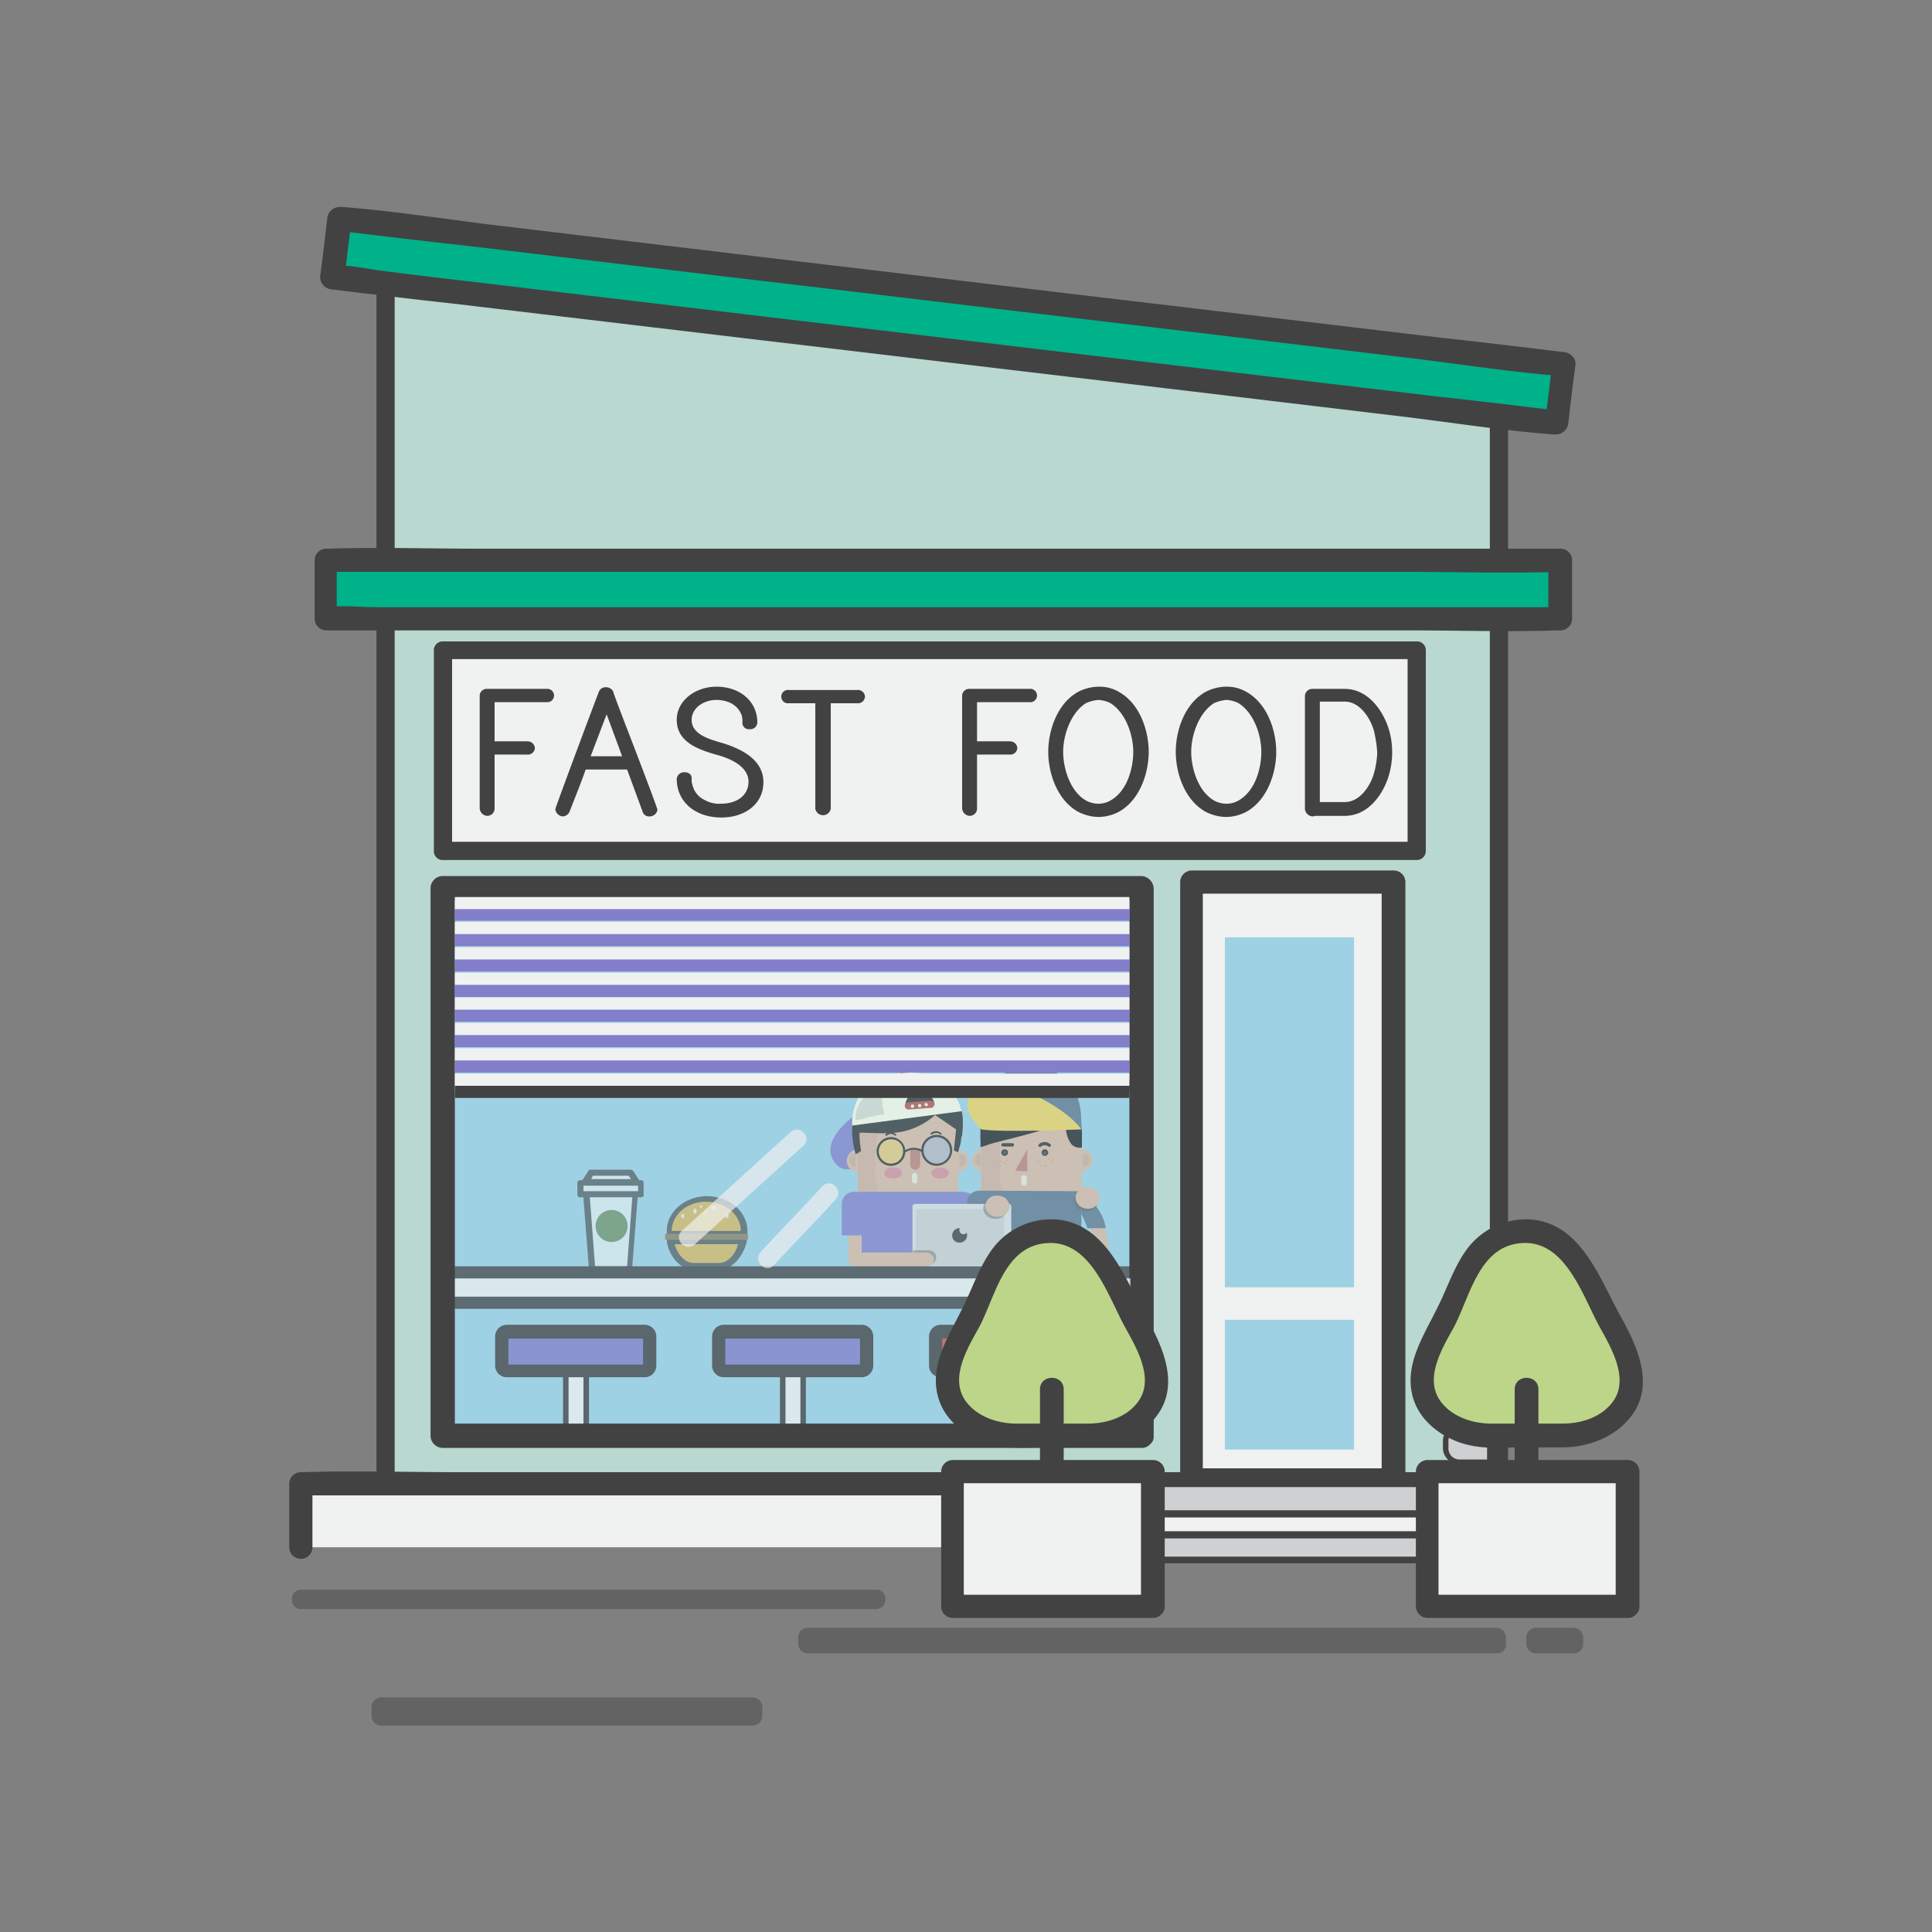 <svg id="Layer_1" data-name="Layer 1" xmlns="http://www.w3.org/2000/svg" viewBox="0 0 350 350"><rect x="0" y="0" width="350" height="350" fill="#808080" stroke="none"/><defs><style>.cls-1{opacity:.48}.cls-2{fill:#424243}.cls-4{fill:#f0f1f1}.cls-5{fill:#00b289}.cls-6{fill:#9ed1e3}.cls-7{fill:#cfd0d2}.cls-8{fill:#bcd589}.cls-10{fill:#837fcb}.cls-13{fill:#b94f49}.cls-14{fill:#ddb99f}.cls-15{fill:#cfac98}.cls-16{fill:#d6ae99}.cls-17{fill:#f1e8db}.cls-18{fill:#313131}.cls-19{fill:#c37e77}.cls-20{opacity:.5}.cls-23{opacity:.98}.cls-24{fill:#dc8d98}.cls-25{fill:#4e4e4e}.cls-26{fill:#5e738c}.cls-28{fill:#c6a693}.cls-34{fill:#59595b}.cls-36{fill:#fdfce7}.cls-41{fill:#e9b13d}.cls-43{opacity:.68}</style></defs><g class="cls-1"><path class="cls-2" d="M136.3 312.6H69.1a1.79 1.79 0 0 1-1.8-1.8v-1.5a1.79 1.79 0 0 1 1.8-1.8h67.2a1.79 1.79 0 0 1 1.8 1.8v1.5a1.79 1.79 0 0 1-1.8 1.8Z"/></g><path style="fill:#b8d8d0" d="M271.5 269.2H69.8V45.5l201.7 21.1v202.6z"/><path class="cls-2" d="M271.5 270.9H69.8a1.58 1.58 0 0 1-1.6-1.6V45.5a1.66 1.66 0 0 1 .5-1.2 1.48 1.48 0 0 1 1.3-.4L271.7 65a1.71 1.71 0 0 1 1.5 1.6v202.7a1.61 1.61 0 0 1-1.7 1.6Zm-200-3.3h198.4V68.1L71.5 47.3Z"/><path class="cls-4" d="M54.1 268.8h232.3v11.5H54.1z"/><path class="cls-2" d="M56.6 280.3v-11.5l-2.1 2.1h222.9c2.9 0 6.2.4 9 0h.4l-2.1-2.1v11.5c0 2.7 4.3 2.7 4.3 0v-11.5a2.11 2.11 0 0 0-2.1-2.1H83.1c-9.4 0-18.8-.3-28.2 0h-.4a2.11 2.11 0 0 0-2.1 2.1v11.5a2.1 2.1 0 1 0 4.2 0Z"/><g class="cls-1"><path class="cls-2" d="M158.8 291.5H54.5a1.58 1.58 0 0 1-1.6-1.6v-.3a1.58 1.58 0 0 1 1.6-1.6h104.3a1.58 1.58 0 0 1 1.6 1.6v.3a1.72 1.72 0 0 1-1.6 1.6Z"/></g><g class="cls-1"><path class="cls-2" d="M271.2 299.5H146.3a1.75 1.75 0 0 1-1.7-1.7v-1.2a1.75 1.75 0 0 1 1.7-1.7h124.8a1.75 1.75 0 0 1 1.7 1.7v1.2a1.55 1.55 0 0 1-1.6 1.7Z"/></g><g class="cls-1"><path class="cls-2" d="M285.1 299.5h-6.9a1.75 1.75 0 0 1-1.7-1.7v-1.2a1.75 1.75 0 0 1 1.7-1.7h6.9a1.75 1.75 0 0 1 1.7 1.7v1.2a1.63 1.63 0 0 1-1.7 1.7Z"/></g><path class="cls-5" transform="rotate(-83.21 171.723 57.987)" d="M166.42-53.66h10.6v223.3h-10.6z"/><path class="cls-2" d="M283.4 63.8c-7.4-.9-14.8-1.8-22.2-2.6l-53-6.3c-21.3-2.5-42.7-5.1-64-7.6l-55.3-6.6C80 39.6 71 38.2 62.1 37.5h-.4a2.27 2.27 0 0 0-2.4 1.9c-.4 3.5-.8 7-1.3 10.6a2.27 2.27 0 0 0 1.9 2.4c7.4.9 14.8 1.8 22.2 2.6l53 6.3c21.3 2.5 42.7 5.1 64 7.6l55.3 6.6c8.9 1.1 17.9 2.5 26.9 3.2h.4a2.27 2.27 0 0 0 2.4-1.9c.4-3.5.8-7 1.3-10.6.3-2.7-3.9-3.2-4.2-.5-.4 3.5-.8 7-1.3 10.6.8-.6 1.6-1.2 2.4-1.9-7.4-.9-14.8-1.8-22.2-2.6l-53-6.3c-21.3-2.5-42.7-5.1-64-7.6l-55.3-6.6c-6.1-.7-12.1-1.4-18.2-2.2-2.8-.3-5.9-1.1-8.7-1h-.4c.6.8 1.2 1.6 1.9 2.4.4-3.5.8-7 1.3-10.6-.8.6-1.6 1.2-2.4 1.9 7.4.9 14.8 1.8 22.2 2.6l53 6.3c21.3 2.5 42.7 5.1 64 7.6l55.3 6.6c8.9 1.1 17.9 2.5 26.9 3.2h.4c2.5.3 3.1-4 .3-4.3Z"/><path class="cls-4" d="M215.8 159.8h36.6V268h-36.6z"/><path class="cls-2" d="M252.4 266h-36.6l2.1 2.1V159.8l-2.1 2.1h36.6l-2.1-2.1v108.3c0 2.7 4.3 2.7 4.3 0V159.8a2.11 2.11 0 0 0-2.1-2.1h-36.6a2.11 2.11 0 0 0-2.1 2.1v108.3a2.11 2.11 0 0 0 2.1 2.1h36.6c2.6 0 2.6-4.2-.1-4.2Z"/><path class="cls-6" d="M221.9 239.1h23.4v23.5h-23.4zm0-69.3h23.4v63.4h-23.4z"/><path class="cls-7" d="M269.8 258.5h-5.5a2.38 2.38 0 0 0-2.3 2.5v1.2a2.38 2.38 0 0 0 2.3 2.5h5.5Z"/><path class="cls-2" d="M270.2 265.2h-6a2.88 2.88 0 0 1-2.8-2.9v-1.2a2.82 2.82 0 0 1 2.8-2.9h6Zm-5.9-6.2a2 2 0 0 0-1.9 2.1v1.2a2 2 0 0 0 1.9 2.1h5.1V259Z"/><path class="cls-5" d="M59.1 101.5h223.6v10.6H59.1z"/><path class="cls-2" d="M282.7 99.4h-196c-9 0-18.2-.3-27.2 0h-.4a2.11 2.11 0 0 0-2.1 2.1v10.6a2.11 2.11 0 0 0 2.1 2.1h196c9 0 18.2.3 27.2 0h.4a2.11 2.11 0 0 0 2.1-2.1v-10.6c0-2.7-4.3-2.7-4.3 0v10.6l2.1-2.1H68.1c-2.8 0-6-.4-8.8 0h-.4l2.1 2.1v-10.6l-2.1 2.1h196c9 0 18.2.3 27.2 0h.4c2.9 0 2.9-4.2.2-4.2Z"/><path class="cls-7" d="M206.3 268.8h55.6v5.4h-55.6z"/><path class="cls-2" d="M262.5 274.9h-56.9v-6.7h56.9Zm-55.6-1.3h54.3v-4.2h-54.3v4.2Z"/><path class="cls-7" d="M206.3 278.1h55.6v4.5h-55.6z"/><path class="cls-2" d="M262.5 283.2h-56.9v-5.8h56.9Zm-55.6-1.2h54.3v-3.3h-54.3v3.3Z"/><path class="cls-8" d="M291.6 239.3c-3.2-5.8-6.7-16.5-15.4-16.3-9.7.2-11.2 10.1-14.7 16.3-2 3.7-4.1 7.5-3.8 11.6.4 5.4 6.4 9.1 12 9.1h13.6c5.6 0 11.7-3.8 12-9.1.5-4-1.6-7.9-3.7-11.6Z"/><path class="cls-2" d="M293.5 238.3c-3.8-6.9-7.2-16.9-16.5-17.4a13.33 13.33 0 0 0-11.1 5.2c-2.5 3.3-3.7 7.3-5.6 11-2.4 4.9-5.9 10.1-4.4 15.8 1.2 4.8 6 8.1 10.7 9 3 .6 6.3.3 9.3.3h7.1c4.8 0 9.8-1.9 12.7-5.9 4.1-5.7.8-12.6-2.2-18Zm-1.3 15.6c-2.1 2.9-5.8 4-9.2 4h-12.8c-3.4 0-7.1-1.2-9.2-4-3.1-4.2.3-9.7 2.4-13.5 2.8-5.3 4.4-14 11.4-15.1 8.6-1.4 11.8 9.3 15 15.1 2.1 3.8 5.4 9.4 2.4 13.5Z"/><path class="cls-4" d="M258.4 266.6h36.4V291h-36.4z"/><path class="cls-2" d="M294.8 288.9h-36.3l2.1 2.1v-24.4l-2.1 2.1h36.3l-2.1-2.1V291c0 2.7 4.3 2.7 4.3 0v-24.4a2.11 2.11 0 0 0-2.1-2.1h-36.3a2.11 2.11 0 0 0-2.1 2.1V291a2.11 2.11 0 0 0 2.1 2.1h36.3c2.6 0 2.6-4.2-.1-4.2Z"/><path class="cls-2" d="M274.4 251.7v14.6c0 2.7 4.3 2.7 4.3 0v-14.6c0-2.8-4.3-2.8-4.3 0Z"/><path class="cls-6" d="M80.2 160.9h126.5v99.2H80.2z"/><g style="opacity:.74"><path class="cls-4" d="M102.4 247.5h3.7v13.4h-3.7z"/><path class="cls-2" d="M106.2 261.4h-3.7a.47.47 0 0 1-.5-.5v-13.4a.47.47 0 0 1 .5-.5h3.7a.47.47 0 0 1 .5.5v13.4a.47.47 0 0 1-.5.5Zm-3.2-1.1h2.7V248H103Z"/><path class="cls-10" d="M116.8 248.3h-25a.9.9 0 0 1-.9-.9v-5.3a.9.9 0 0 1 .9-.9h25a.9.9 0 0 1 .9.9v5.3a.9.9 0 0 1-.9.9Z"/><path class="cls-2" d="M116.8 249.5h-25a2.11 2.11 0 0 1-2.1-2.1v-5.3a2.11 2.11 0 0 1 2.1-2.1h25a2.11 2.11 0 0 1 2.1 2.1v5.3a2.11 2.11 0 0 1-2.1 2.1Zm-24.7-2.3h24.4v-4.7H92.1Z"/><path class="cls-4" d="M141.7 247.5h3.7v13.4h-3.7z"/><path class="cls-2" d="M145.5 261.4h-3.7a.47.47 0 0 1-.5-.5v-13.4a.47.47 0 0 1 .5-.5h3.7a.47.47 0 0 1 .5.5v13.4a.47.47 0 0 1-.5.5Zm-3.2-1.1h2.7V248h-2.7Z"/><path class="cls-10" d="M156.1 248.3h-25a.9.9 0 0 1-.9-.9v-5.3a.9.9 0 0 1 .9-.9h25a.9.9 0 0 1 .9.9v5.3a.9.9 0 0 1-.9.9Z"/><path class="cls-2" d="M156.1 249.5h-25a2.11 2.11 0 0 1-2.1-2.1v-5.3a2.11 2.11 0 0 1 2.1-2.1h25a2.11 2.11 0 0 1 2.1 2.1v5.3a2.11 2.11 0 0 1-2.1 2.1Zm-24.7-2.3h24.4v-4.7h-24.4Z"/><path class="cls-4" d="M181 247.5h3.7v13.4H181z"/><path class="cls-2" d="M184.8 261.4H181a.47.47 0 0 1-.5-.5v-13.4a.47.47 0 0 1 .5-.5h3.7a.47.47 0 0 1 .5.5v13.4c.1.3-.1.5-.4.5Zm-3.2-1.1h2.7V248h-2.7Z"/><path d="M195.4 248.3h-25a.9.9 0 0 1-.9-.9v-5.3a.9.9 0 0 1 .9-.9h25a.9.9 0 0 1 .9.9v5.3a.9.9 0 0 1-.9.9Z" style="fill:#d0534f"/><path class="cls-2" d="M195.4 249.5h-25a2.11 2.11 0 0 1-2.1-2.1v-5.3a2.11 2.11 0 0 1 2.1-2.1h25a2.11 2.11 0 0 1 2.1 2.1v5.3a2.18 2.18 0 0 1-2.1 2.1Zm-24.7-2.3h24.4v-4.7h-24.4Z"/></g><path class="cls-2" d="M206.8 158.7H80.2a2.22 2.22 0 0 0-2.2 2.2v99.2a2.22 2.22 0 0 0 2.2 2.2h126.6a2 2 0 0 0 1.5-.6l.1-.1a1.75 1.75 0 0 0 .6-1.5v-99.2a2.36 2.36 0 0 0-2.2-2.2Zm-42.9 99.2H82.4V163h122.2v94.9Z"/><g style="opacity:.71"><path class="cls-13" d="M164.5 194.4a.47.47 0 0 1-.5.5h-.4a.47.47 0 0 1-.5-.5.47.47 0 0 1 .5-.5h.4c.3-.1.5.2.5.5Z"/><path class="cls-10" d="M154.4 202.4s-6.2 4.5-3.1 8.3 7.4-3.1 7.4-3.1Z"/><path class="cls-14" d="M173.6 219.6c0 4-4.1 7.2-9 7.2h-.2c-5 0-9-3.2-9-7.2v-14.5c0-4 4.1-7.2 9-7.2h.2c5 0 9 3.2 9 7.2Z"/><path class="cls-14" transform="rotate(-89.85 164.006 218.998)" d="M160.67 212.6h6.7v12.8h-6.7z"/><path class="cls-14" d="m173.6 216.1-18.2-.3v-6.4h18.2v6.7z"/><path class="cls-14" d="M155.5 208.2a2.15 2.15 0 0 0-2.1 2.1 2 2 0 0 0 2.1 2Z"/><path class="cls-15" d="M155 209a1.2 1.2 0 1 0 0 2.4Z"/><path class="cls-14" d="M173.4 208.2a2.15 2.15 0 0 1 2.1 2.1 2 2 0 0 1-2.1 2Z"/><path class="cls-15" d="M173.8 209a1.2 1.2 0 0 1 0 2.4Z"/><path class="cls-14" d="M173.6 214.6a.68.68 0 0 1-.7.7h-16.7a.68.68 0 0 1-.7-.7v-9.4a.68.68 0 0 1 .7-.7h16.7a.68.68 0 0 1 .7.7Z"/><path class="cls-16" d="M161.4 198.2a17.55 17.55 0 0 0-2.4 1.1 6.45 6.45 0 0 0-3.1 3c-.7 1.8-.5 3.8-.5 5.7v7.8a14.12 14.12 0 0 1 2.2.1c.5 0 1.2.2 1.4-.3s-.4-1.7-.4-2.3a39.45 39.45 0 0 1 .6-9.1c.1-.5.3-1 .4-1.4.3-.9.8-1.8 1.1-2.7a4.14 4.14 0 0 1 1.8-1.9 4 4 0 0 0-1.1 0Z"/><path class="cls-17" d="M166.2 213.9a.47.47 0 0 1-.5.5.47.47 0 0 1-.5-.5v-.9a.47.47 0 0 1 .5-.5.47.47 0 0 1 .5.5Z"/><path class="cls-14" d="M173.5 230.3v-13.2h-4.9v.9a4 4 0 0 1-4.2 3.9l-5.8-4.8h-3.2v13.2Z"/><path class="cls-10" d="m173.6 230.3.2-14.4h-18.4v14.4h18.2z"/><path class="cls-18" d="M160.7 205.7a1.06 1.06 0 0 1 1.4 0c.2.1.4-.1.2-.2a1.39 1.39 0 0 0-1.9 0c-.1.1.2.4.3.2Z"/><path class="cls-19" d="M164.9 208.1v2.9a.9.9 0 1 0 1.8 0v-2.9Z"/><path class="cls-18" d="M168.9 205.5a1.06 1.06 0 0 1 1.4 0c.2.1.4-.1.2-.2a1.39 1.39 0 0 0-1.9 0c-.1.1.1.3.3.2Zm-1.8 3.3a2.57 2.57 0 0 0-3.1 0l-.2-.3a3 3 0 0 1 3.5 0Z"/><path class="cls-18" d="M174.2 205.9c-.1.4-.1.9-.2 1.3s-.2.7-.3 1.1c0 0-.2.5-.1.5-.1-.1-.2-.1-.4-.2l-.4-.2.4-3.8c-1.3-.9-3.8-2.6-3.8-2.6a13.09 13.09 0 0 1-5.1 2.8c-2.8.8-5.7.4-8.6.4a18.41 18.41 0 0 0 .3 3.3 5.3 5.3 0 0 1-1 .6c-.9-3.3-1.2-7.4 1.6-9.9a11.29 11.29 0 0 1 3.1-2.1c2.5-1 5.5-1.9 8.2-1.2 3.2.9 6.3 3.1 6.5 6.6a15.06 15.06 0 0 1-.1 3 .6.6 0 0 1-.1.4Z"/><circle cx="161.4" cy="208.6" r="2.4" style="fill:#f5dc58" class="cls-20"/><path d="M172.3 208.4a2.6 2.6 0 1 1-2.6-2.6 2.52 2.52 0 0 1 2.6 2.6Z" style="fill:#94b7e1" class="cls-20"/><path class="cls-18" d="M161.4 211.2a2.6 2.6 0 1 1 2.6-2.6 2.58 2.58 0 0 1-2.6 2.6Zm0-4.8a2.2 2.2 0 1 0 2.2 2.2 2.1 2.1 0 0 0-2.2-2.2Zm8.3 4.8a2.8 2.8 0 1 1 2.8-2.8 2.86 2.86 0 0 1-2.8 2.8Zm0-5.2a2.4 2.4 0 1 0 2.4 2.4 2.43 2.43 0 0 0-2.4-2.4Z"/><g class="cls-23"><path class="cls-24" d="M163.4 212.5c0 .6-.7 1-1.6 1s-1.6-.4-1.6-1 .7-1 1.6-1 1.6.4 1.6 1Z"/></g><g class="cls-23"><ellipse class="cls-24" cx="170.3" cy="212.5" rx="1.6" ry="1"/></g><path class="cls-14" transform="rotate(-89.85 186.37 218.893)" d="M183.03 212.5h6.7v12.8h-6.7z"/><path class="cls-14" d="M178.2 208.1a2.15 2.15 0 0 0-2.1 2.1 2 2 0 0 0 2.1 2Z"/><path class="cls-15" d="M177.8 208.9a1.2 1.2 0 0 0 0 2.4Z"/><path class="cls-14" d="M195.8 208.1a2.15 2.15 0 0 1 2.1 2.1 2 2 0 0 1-2.1 2Z"/><path class="cls-15" d="M196.2 209a1.2 1.2 0 1 1 0 2.4Z"/><path class="cls-14" d="M196 209.3V205c0-4-4-7.2-9-7.2h-.2c-4.9 0-8.9 3.1-9 7 0 .1-.1.2-.1.4v14.3c0 4 4 7.2 9 7.2h.2c5 0 8.8-3.2 8.8-7.2l.1-3.8h.2Z"/><path class="cls-16" d="M181.7 204c.1-.5.3-1 .4-1.4.3-.9.8-1.8 1.1-2.7a4.14 4.14 0 0 1 1.8-1.9 5 5 0 0 0-1.2.2 17.55 17.55 0 0 0-2.4 1.1 6.45 6.45 0 0 0-3.1 3c-.7 1.8-.5 3.8-.5 5.7.1 2.6 0 5.2 0 7.8 0-.2 2.1.1 2.3.1.5 0 1.2.2 1.4-.3s-.4-1.7-.4-2.3c0-3.2-.2-6.3.6-9.3Z"/><path class="cls-19" d="m183.9 212.1 2.2.1v-4l-2.2 3.9z"/><path class="cls-17" d="M186 214.3a.47.47 0 0 1-.5.5.47.47 0 0 1-.5-.5v-.9a.47.47 0 0 1 .5-.5.47.47 0 0 1 .5.5Z"/><path class="cls-14" d="M195.8 230.3V217h-4.9v.9a4 4 0 0 1-4.2 3.9l-5.8-4.8h-3.2v13.3Z"/><path class="cls-18" d="M182.6 208.8a.6.6 0 1 1-.6-.6.58.58 0 0 1 .6.6Z"/><path class="cls-25" d="M182.3 208.8a.3.3 0 1 1-.3-.3.27.27 0 0 1 .3.3Z"/><path class="cls-18" d="M189.9 208.8a.6.6 0 1 1-.6-.6.65.65 0 0 1 .6.6Z"/><path class="cls-25" d="M189.6 208.9a.3.3 0 1 1-.3-.3c.2-.1.3.1.3.3Z"/><path class="cls-26" d="M195.9 230.3v-14.5l-18.2-.1v14.6h18.2z"/><path d="M196 207.7V206a9.74 9.74 0 0 0-.2-2.4 7.17 7.17 0 0 0-3.9-4.9 11.33 11.33 0 0 0-6.8-1.1 11.49 11.49 0 0 0-3.7 1.2 8.14 8.14 0 0 0-2.8 2.4c-1 1.5-1 3.3-1 5a8.55 8.55 0 0 1 0 1.6 7.49 7.49 0 0 0 1.6-.5c2.5-.8 14-3.1 13.8-5v.6a6.15 6.15 0 0 0 .1 1.4 5.1 5.1 0 0 0 1.1 3.1 2.16 2.16 0 0 0 1.7.5c.1 0 .1-.1.1-.2Z" style="fill:#222"/><path class="cls-18" d="M181.7 207.7h1.7a.3.3 0 1 0 0-.6h-1.7a.3.3 0 0 0 0 .6Zm6.9 0a1.05 1.05 0 0 1 1.3 0c.3.2.7-.2.4-.4a1.54 1.54 0 0 0-2.1 0 .28.28 0 1 0 .4.4Z"/><path class="cls-28" d="M181.5 210.3c0 .1-.1.1-.3.1a1 1 0 0 1-.3-.1c0-.1.1-.1.3-.1s.3 0 .3.1Zm.9.5c0 .1-.1.1-.3.1a1 1 0 0 1-.3-.1c0-.1.1-.1.3-.1s.3 0 .3.1Zm.3-.6c0 .1-.1.1-.2.1s-.2 0-.2-.1.1-.1.2-.1a.35.35 0 0 1 .2.1Zm6.1.9c0 .1-.1.1-.2.1s-.2 0-.2-.1.1-.1.2-.1.2 0 .2.1Zm1.4-1.1c0 .1-.1.1-.2.1s-.2 0-.2-.1.1-.1.2-.1a.35.35 0 0 1 .2.1Zm-1.7.4c0 .1-.1.1-.3.1a1 1 0 0 1-.3-.1c0-.1.1-.1.3-.1a.44.44 0 0 1 .3.1Zm1.2.8c0 .1-.1.1-.3.1a.17.17 0 1 1 0-.2c.2 0 .3 0 .3.1Zm1.1-.8c0 .1-.1.1-.3.1a1 1 0 0 1-.3-.1c0-.1.1-.1.3-.1a.44.44 0 0 1 .3.1Zm-1.1.2c0 .1-.1.1-.2.1a.35.35 0 0 1-.2-.1c0-.1.1-.1.2-.1s.2 0 .2.1Zm-8.3.6c0 .1-.1.1-.2.1a.13.13 0 1 1 0-.2c.1 0 .2 0 .2.1Z"/><ellipse class="cls-28" cx="180.5" cy="210.8" rx=".2" ry=".1"/><path class="cls-14" d="M197.5 230.3h2.6a12.39 12.39 0 0 0 .7-4c0-5.9-4.9-10.6-4.9-10.6l.1 4.2a11.48 11.48 0 0 1 1.5 10.4Z"/><path class="cls-26" d="M197 222.5h3.3c-.4-3.7-4.5-6.8-4.5-6.8l.1 4.2a18.7 18.7 0 0 1 1.1 2.6Z"/><path d="M191.2 194.3c-2.9-1.7-7.9-2.1-10.1 1.3 0 0-4.4 4.3 14.8 8.9 0-4.4-.6-7.9-4.7-10.2Z" style="fill:#566a7d"/><path style="fill:#828f98" d="m195.7 230.3.9-.1v-.7h-41.5v.8h40.6z"/><path class="cls-10" d="M177.1 223.8v-5.7c0-1.2-1.3-2.2-2.9-2.2s-2.9 1-2.9 2.2v5.7Z"/><path class="cls-26" d="M179.6 223.6v-5.7a2.2 2.2 0 1 0-4.4 0v5.7Z"/><path d="M183.2 218.6a.47.47 0 0 0-.5-.5h-16.9a.47.47 0 0 0-.5.5V229a.47.47 0 0 0 .5.5h16.9a.47.47 0 0 0 .5-.5Z" style="fill:#e0e0e0"/><g style="opacity:.7"><path d="M181.9 219.4a.43.43 0 0 0-.4-.4h-15.2a.43.43 0 0 0-.4.4v9.4a.43.43 0 0 0 .4.4h15.2a.43.43 0 0 0 .4-.4Z" style="fill:#cacaca"/></g><g class="cls-20"><path class="cls-34" d="M182.5 218.9a2 2 0 0 1-2.2 1.9 2.11 2.11 0 0 1-2.2-1.9 2.22 2.22 0 0 1 4.4 0Z"/></g><g class="cls-20"><path class="cls-34" d="M168.3 226.5h-2.9v2.6h2.9a1.3 1.3 0 0 0 0-2.6Z"/></g><path class="cls-14" d="M167.8 226.9h-11.7v-5.5a1.2 1.2 0 1 0-2.4 0v6.8a1.32 1.32 0 0 0 1.3 1.3h12.9a1.32 1.32 0 0 0 1.3-1.3 1.42 1.42 0 0 0-1.4-1.3Z"/><path class="cls-10" d="M156.9 223.8v-5.7a2.2 2.2 0 0 0-4.4 0v5.7Z"/><path d="M174.5 223.6a.77.77 0 0 1-.7-.8.37.37 0 0 1 .1-.3h-.2a1.31 1.31 0 0 0-1.2 1.3 1.24 1.24 0 0 0 1.2 1.3h.3a1.31 1.31 0 0 0 1.2-1.3.9.9 0 0 0-.1-.5.71.71 0 0 1-.6.3Z" style="fill:#3e3e3e"/><path class="cls-14" d="M182.9 218.5a2 2 0 0 1-2.2 1.9 2.11 2.11 0 0 1-2.2-1.9 2 2 0 0 1 2.2-1.9 2.11 2.11 0 0 1 2.2 1.9Z"/><g class="cls-20"><path class="cls-34" d="M198.9 218a2.18 2.18 0 0 1-2.6 1.4 2 2 0 0 1-1.7-2.4 2.18 2.18 0 0 1 2.6-1.4 2.24 2.24 0 0 1 1.7 2.4Z"/></g><path class="cls-14" d="M199.2 217.5a2.18 2.18 0 0 1-2.6 1.4 2 2 0 0 1-1.7-2.4 2.18 2.18 0 0 1 2.6-1.4 2.15 2.15 0 0 1 1.7 2.4Z"/><path class="cls-36" d="m154.4 203.9 19.8-2.6s-1.5-8.3-11.6-6.8c-9.1 1.5-8.2 9.4-8.2 9.4Z"/><path class="cls-18" d="M169.3 200a2.66 2.66 0 0 0-2.9-2.2 2.56 2.56 0 0 0-2.4 2.7Z"/><path class="cls-13" d="M169.3 200a.73.73 0 0 1-.6.7l-4.1.3a.73.73 0 0 1-.7-.6.73.73 0 0 1 .6-.7l4.1-.3a.67.67 0 0 1 .7.6Z"/><path class="cls-36" d="M165.6 200.4a.3.3 0 1 1-.3-.3.27.27 0 0 1 .3.3Zm1.3-.1a.3.3 0 1 1-.3-.3.27.27 0 0 1 .3.3Zm1.2-.2a.3.3 0 1 1-.3-.3q.3.2.3.3Z"/><path class="cls-34" d="M156.1 199.3a5.47 5.47 0 0 0-1.1 3.6 6.35 6.35 0 0 0 2.3-.5c.6-.1 1.3-.3 1.9-.4.8-.1 1.1.1.9-.8a6.64 6.64 0 0 1 .4-5c-.9-.3-2.5 1-3.1 1.6a10 10 0 0 0-1.3 1.5Z" style="opacity:.2"/><path class="cls-26" d="M183.9 196a7.72 7.72 0 0 1 4.1-1.6c-1.7.9-1.8 3.3-1.8 4.9 0 .4.2 1.3.2 2.2a66 66 0 0 0 9.5 2.9c0-4.4-.6-7.9-4.7-10.2-2.9-1.7-7.9-2.1-10.1 1.3 0 0-1.3 1.3.5 3.1a15.57 15.57 0 0 1 2.3-2.6Z"/><path d="M195.9 204.6s-14.4.6-18.1 0c0 0-4.8-3.8-1.2-7.5 3.1-3.1 15.7 2.5 19.3 7.5Z" style="fill:#f3d45b"/><path class="cls-4" d="M81.3 230.5h124.6v5.5H81.3z"/><g style="opacity:.79"><path class="cls-4" d="M115.1 215.8h-8.9l1.1 14.2h6.7l1.1-14.2z"/><path class="cls-2" d="M114 230.5h-6.8a.47.47 0 0 1-.5-.5l-1.1-14.2c0-.2 0-.3.1-.4a.76.76 0 0 1 .4-.2h9a.52.52 0 0 1 .4.2c.1.1.2.3.1.4l-1.1 14.2c.1.3-.2.5-.5.5Zm-6.2-1.1h5.8l1-13.1h-7.8Z"/><path class="cls-4" d="M114.2 212.5h-7.1l-1.1 1.6h9.3l-1.1-1.6z"/><path class="cls-2" d="M115.3 214.7H106a.55.55 0 0 1-.5-.3.64.64 0 0 1 0-.6l1.1-1.7c.1-.2.3-.2.5-.2h7.1a.76.76 0 0 1 .5.2l1.1 1.7a.64.64 0 0 1 0 .6.55.55 0 0 1-.5.3Zm-8.2-1.1h7.2l-.4-.6h-6.5Z"/><path class="cls-4" d="M105.2 214.3h11v2.1h-11z"/><path class="cls-2" d="M116.1 216.9h-11a.47.47 0 0 1-.5-.5v-2.1a.47.47 0 0 1 .5-.5h11a.47.47 0 0 1 .5.5v2.1c.1.3-.2.5-.5.5Zm-10.4-1.1h9.9v-1h-9.9Z"/><circle cx="110.8" cy="222.1" r="2.9" style="fill:#618247"/><path class="cls-41" d="M121.4 224.7c.3 2.2 2 4.7 4.2 4.7h4.7c2.1 0 3.9-2.4 4.2-4.7Z"/><path class="cls-2" d="M130.3 230h-4.7c-2.5 0-4.5-2.7-4.8-5.2 0-.2 0-.4.2-.5a.76.76 0 0 1 .5-.2h13.1c.2 0 .3.1.5.2a.76.76 0 0 1 .2.5c-.5 2.5-2.5 5.2-5 5.2Zm-8.1-4.6c.5 1.7 1.8 3.4 3.4 3.4h4.7c1.6 0 3-1.7 3.4-3.4Z"/><path class="cls-41" d="M134.8 223.5v-.5c0-3.2-3-5.8-6.8-5.8s-6.8 2.6-6.8 5.8v.5Z"/><path class="cls-2" d="M134.8 224h-13.5a.47.47 0 0 1-.5-.5v-.5c0-3.5 3.3-6.3 7.3-6.3s7.3 2.8 7.3 6.3v.5a.74.74 0 0 1-.6.5Zm-13.1-1h12.5c0-2.9-2.8-5.3-6.3-5.3s-6.2 2.4-6.2 5.3Z"/><path style="fill:#8b6739" d="M120.5 223.5h15v1.1h-15z"/><path class="cls-4" d="M129.7 218.9a.41.41 0 1 1-.4-.5c.3 0 .4.2.4.5Zm-3.5.5c0 .3-.2.5-.3.5s-.3-.2-.3-.5.2-.5.3-.5.3.2.3.5Z"/><ellipse class="cls-4" cx="131.7" cy="220.2" rx=".3" ry=".5"/><path class="cls-4" d="M128.1 219.6c0 .2-.1.3-.2.3s-.2-.1-.2-.3.1-.3.2-.3.2.1.2.3Zm-.9-1c0 .2-.1.3-.2.3s-.2-.1-.2-.3.1-.3.2-.3.2.1.2.3Zm-3.2 1.7c0 .2-.1.4-.3.4s-.3-.2-.3-.4.1-.4.3-.4.3.2.3.4Z"/></g><path class="cls-2" d="M205.9 234.9H81.3l1.1 1.1v-5.5l-1.1 1.1h124.6l-1.1-1.1v5.5a1.1 1.1 0 0 0 2.2 0v-5.5a1.11 1.11 0 0 0-1.1-1.1H81.3a1.11 1.11 0 0 0-1.1 1.1v5.5a1.11 1.11 0 0 0 1.1 1.1h124.6a1.1 1.1 0 0 0 0-2.2Z"/></g><path class="cls-8" d="M205.6 239.3c-3.2-5.8-6.7-16.5-15.4-16.3-9.7.2-11.2 10.1-14.7 16.3-2 3.7-4.1 7.5-3.8 11.6.4 5.4 6.4 9.1 12 9.1h13.6c5.6 0 11.7-3.8 12-9.1.5-4-1.6-7.9-3.7-11.6Z"/><path class="cls-2" d="M207.5 238.3c-3.8-6.9-7.2-16.9-16.5-17.4a13.33 13.33 0 0 0-11.1 5.2c-2.5 3.3-3.7 7.3-5.6 11-2.4 4.9-5.9 10.1-4.4 15.8 1.2 4.8 6 8.1 10.7 9 3 .6 6.3.3 9.3.3h7.1c4.8 0 9.8-1.9 12.7-5.9 4.1-5.7.8-12.6-2.2-18-1.3-2.4-5-.3-3.7 2.1 2.1 3.8 5.4 9.4 2.4 13.5-2.1 2.9-5.8 4-9.2 4h-12.8c-3.4 0-7.1-1.2-9.2-4-3.1-4.2.3-9.7 2.4-13.5 2.8-5.3 4.4-14 11.4-15.1 8.6-1.4 11.8 9.3 15 15.1 1.3 2.4 5 .3 3.7-2.1Z"/><path class="cls-4" d="M172.4 266.6h36.4V291h-36.4z"/><path class="cls-2" d="M208.8 288.9h-36.3l2.1 2.1v-24.4l-2.1 2.1h36.3l-2.1-2.1V291c0 2.7 4.3 2.7 4.3 0v-24.4a2.11 2.11 0 0 0-2.1-2.1h-36.3a2.11 2.11 0 0 0-2.1 2.1V291a2.11 2.11 0 0 0 2.1 2.1h36.3c2.6 0 2.6-4.2-.1-4.2Z"/><path class="cls-2" d="M188.4 251.7v14.6c0 2.7 4.3 2.7 4.3 0v-14.6c0-2.8-4.3-2.8-4.3 0Z"/><path class="cls-10" d="M82.4 164.6h122.2v2.2H82.4zm0 4.6h122.2v2.2H82.4zm0 4.6h122.2v2.2H82.4zm0 4.6h122.2v2.2H82.4zm0 4.5h122.2v2.2H82.4zm0 4.6h122.2v2.2H82.4zm0 4.6h122.2v2.2H82.4z"/><path class="cls-2" d="M204.7 195.6H82.5l-.1 3.3h122.2l.1-3.3z"/><path class="cls-4" d="M82.4 162.5h122.2v2.2H82.4zm0 4.5h122.2v2.2H82.4zm0 4.6h122.2v2.2H82.4zm0 4.6h122.2v2.2H82.4zm0 4.5h122.2v2.2H82.4zm0 4.6h122.2v2.2H82.4zm0 4.6h122.2v2.2H82.4zm0 4.6h122.2v2.2H82.4z"/><g class="cls-43"><path class="cls-4" d="M143.2 205.1 123.5 223c-1.6 1.5.8 3.9 2.4 2.4l19.7-17.9c1.6-1.5-.8-3.9-2.4-2.4Z"/></g><g class="cls-43"><path class="cls-4" d="M149 214.9c-3.7 4-7.5 7.9-11.2 11.9-1.5 1.6.9 4 2.4 2.4 3.7-4 7.5-7.9 11.2-11.9 1.5-1.6-.9-4-2.4-2.4Z"/></g><path class="cls-4" d="M80.2 117.7h176.5v36.4H80.2z"/><path class="cls-2" d="M256.7 155.8H80.2a1.58 1.58 0 0 1-1.6-1.6v-36.4a1.58 1.58 0 0 1 1.6-1.6h176.5a1.58 1.58 0 0 1 1.6 1.6v36.4a1.64 1.64 0 0 1-1.6 1.6Zm-174.8-3.3H255v-33.1H81.9Z"/><path class="cls-2" d="M86.9 146.5V126a1.27 1.27 0 0 1 1.4-1.2H99a1.21 1.21 0 1 1 0 2.4h-9.4v7.1h5.9a1.33 1.33 0 0 1 1.4 1.2 1.27 1.27 0 0 1-1.4 1.2h-5.9v9.9a1.34 1.34 0 0 1-1.4 1.2 1.48 1.48 0 0 1-1.3-1.3Zm13.7.1c0-.3 7.3-19.8 7.9-21.3a1.29 1.29 0 0 1 1.3-.8 1.44 1.44 0 0 1 1.3.8c.1.5 1 2.8 2.1 5.7 2.4 6.2 5.9 15.4 5.9 15.7a1.41 1.41 0 0 1-1.4 1.2 1.22 1.22 0 0 1-1.3-.9l-2.8-7.6h-7.5c-.9 2.6-1.9 5-2.9 7.6a1.42 1.42 0 0 1-1.3.9 1.48 1.48 0 0 1-1.3-1.3Zm6.4-9.6h5.7l-2.8-7.6Zm23.5-2.5c3.8 1.1 7.8 3.1 7.8 7.2 0 3.9-3.3 6.4-7.6 6.4-4.7 0-8.1-2.8-8.1-7a1.33 1.33 0 0 1 1.4-1.2c.9 0 1.3.5 1.3 1.1v.5a1.09 1.09 0 0 0 .1.5 4 4 0 0 0 2.2 2.9 5.32 5.32 0 0 0 3 .7c2.9 0 5-1.5 5-4 0-2.7-3.2-4.2-5.9-4.9-3.5-1-7.1-2.4-7.1-6.3 0-3.5 3.4-6 7.2-6 4.3 0 7.4 2.7 7.4 6.5a1.27 1.27 0 0 1-1.4 1.2 1.16 1.16 0 0 1-1.3-1v-.7c0-.2-.1-.6-.1-.7-.6-1.8-2.2-2.8-4.4-2.9h-.2c-2.4 0-4.5 1.5-4.5 3.6 0 2.5 2.8 3.4 5.2 4.1Zm26.2-8.3a1.27 1.27 0 0 1-1.4 1.2h-4.8v19.1a1.42 1.42 0 0 1-2.8 0v-19.1h-4.8a1.21 1.21 0 1 1 0-2.4h12.4a1.27 1.27 0 0 1 1.4 1.2Zm17.6 20.3V126a1.27 1.27 0 0 1 1.4-1.2h10.8a1.21 1.21 0 1 1 0 2.4H177v7.1h5.9a1.33 1.33 0 0 1 1.4 1.2 1.27 1.27 0 0 1-1.4 1.2H177v9.9a1.34 1.34 0 0 1-1.4 1.2 1.48 1.48 0 0 1-1.3-1.3Zm28.5-21.1c3.8 2.2 5.3 7.1 5.3 10.8s-1.5 8.6-5.3 10.8a8 8 0 0 1-3.8 1 8.27 8.27 0 0 1-3.8-1c-3.8-2.2-5.3-7.1-5.3-10.8s1.5-8.6 5.3-10.8a8.27 8.27 0 0 1 3.8-1 7 7 0 0 1 3.8 1Zm-1.6 19.6c3-1.7 4.1-5.8 4.1-8.8s-1.3-7-4.1-8.8a5.55 5.55 0 0 0-2.2-.6 6.54 6.54 0 0 0-2.3.6c-2.8 1.8-4.1 5.9-4.1 8.8s1.2 7.1 4.1 8.8a4.65 4.65 0 0 0 2.3.6 4.28 4.28 0 0 0 2.2-.6Zm24.7-19.6c3.8 2.2 5.3 7.1 5.3 10.8s-1.5 8.6-5.3 10.8a8 8 0 0 1-3.8 1 8.27 8.27 0 0 1-3.8-1c-3.8-2.2-5.3-7.1-5.3-10.8s1.5-8.6 5.3-10.8a8.27 8.27 0 0 1 3.8-1 7 7 0 0 1 3.8 1Zm-1.5 19.6c3-1.7 4.1-5.8 4.1-8.8s-1.3-7-4.1-8.8a5.55 5.55 0 0 0-2.2-.6 6.54 6.54 0 0 0-2.3.6c-2.8 1.8-4.1 5.9-4.1 8.8s1.2 7.1 4.1 8.8a4.65 4.65 0 0 0 2.3.6 4.28 4.28 0 0 0 2.2-.6Zm12 1.6V126a1.34 1.34 0 0 1 1.4-1.2h5.8c4.3 0 6.9 4 7.9 7a14.08 14.08 0 0 1 .7 4.5 14.52 14.52 0 0 1-.7 4.5c-1 3.1-3.6 7-7.9 7h-5.3a4.33 4.33 0 0 1-.5.1 1.5 1.5 0 0 1-1.4-1.3Zm12.5-14.2c-.6-2.2-2.5-5.3-5.3-5.3h-4.5v18.2h4.5c2.8 0 4.7-3 5.3-5.2a15.87 15.87 0 0 0 .6-3.8 22.77 22.77 0 0 0-.6-3.9Z"/></svg>